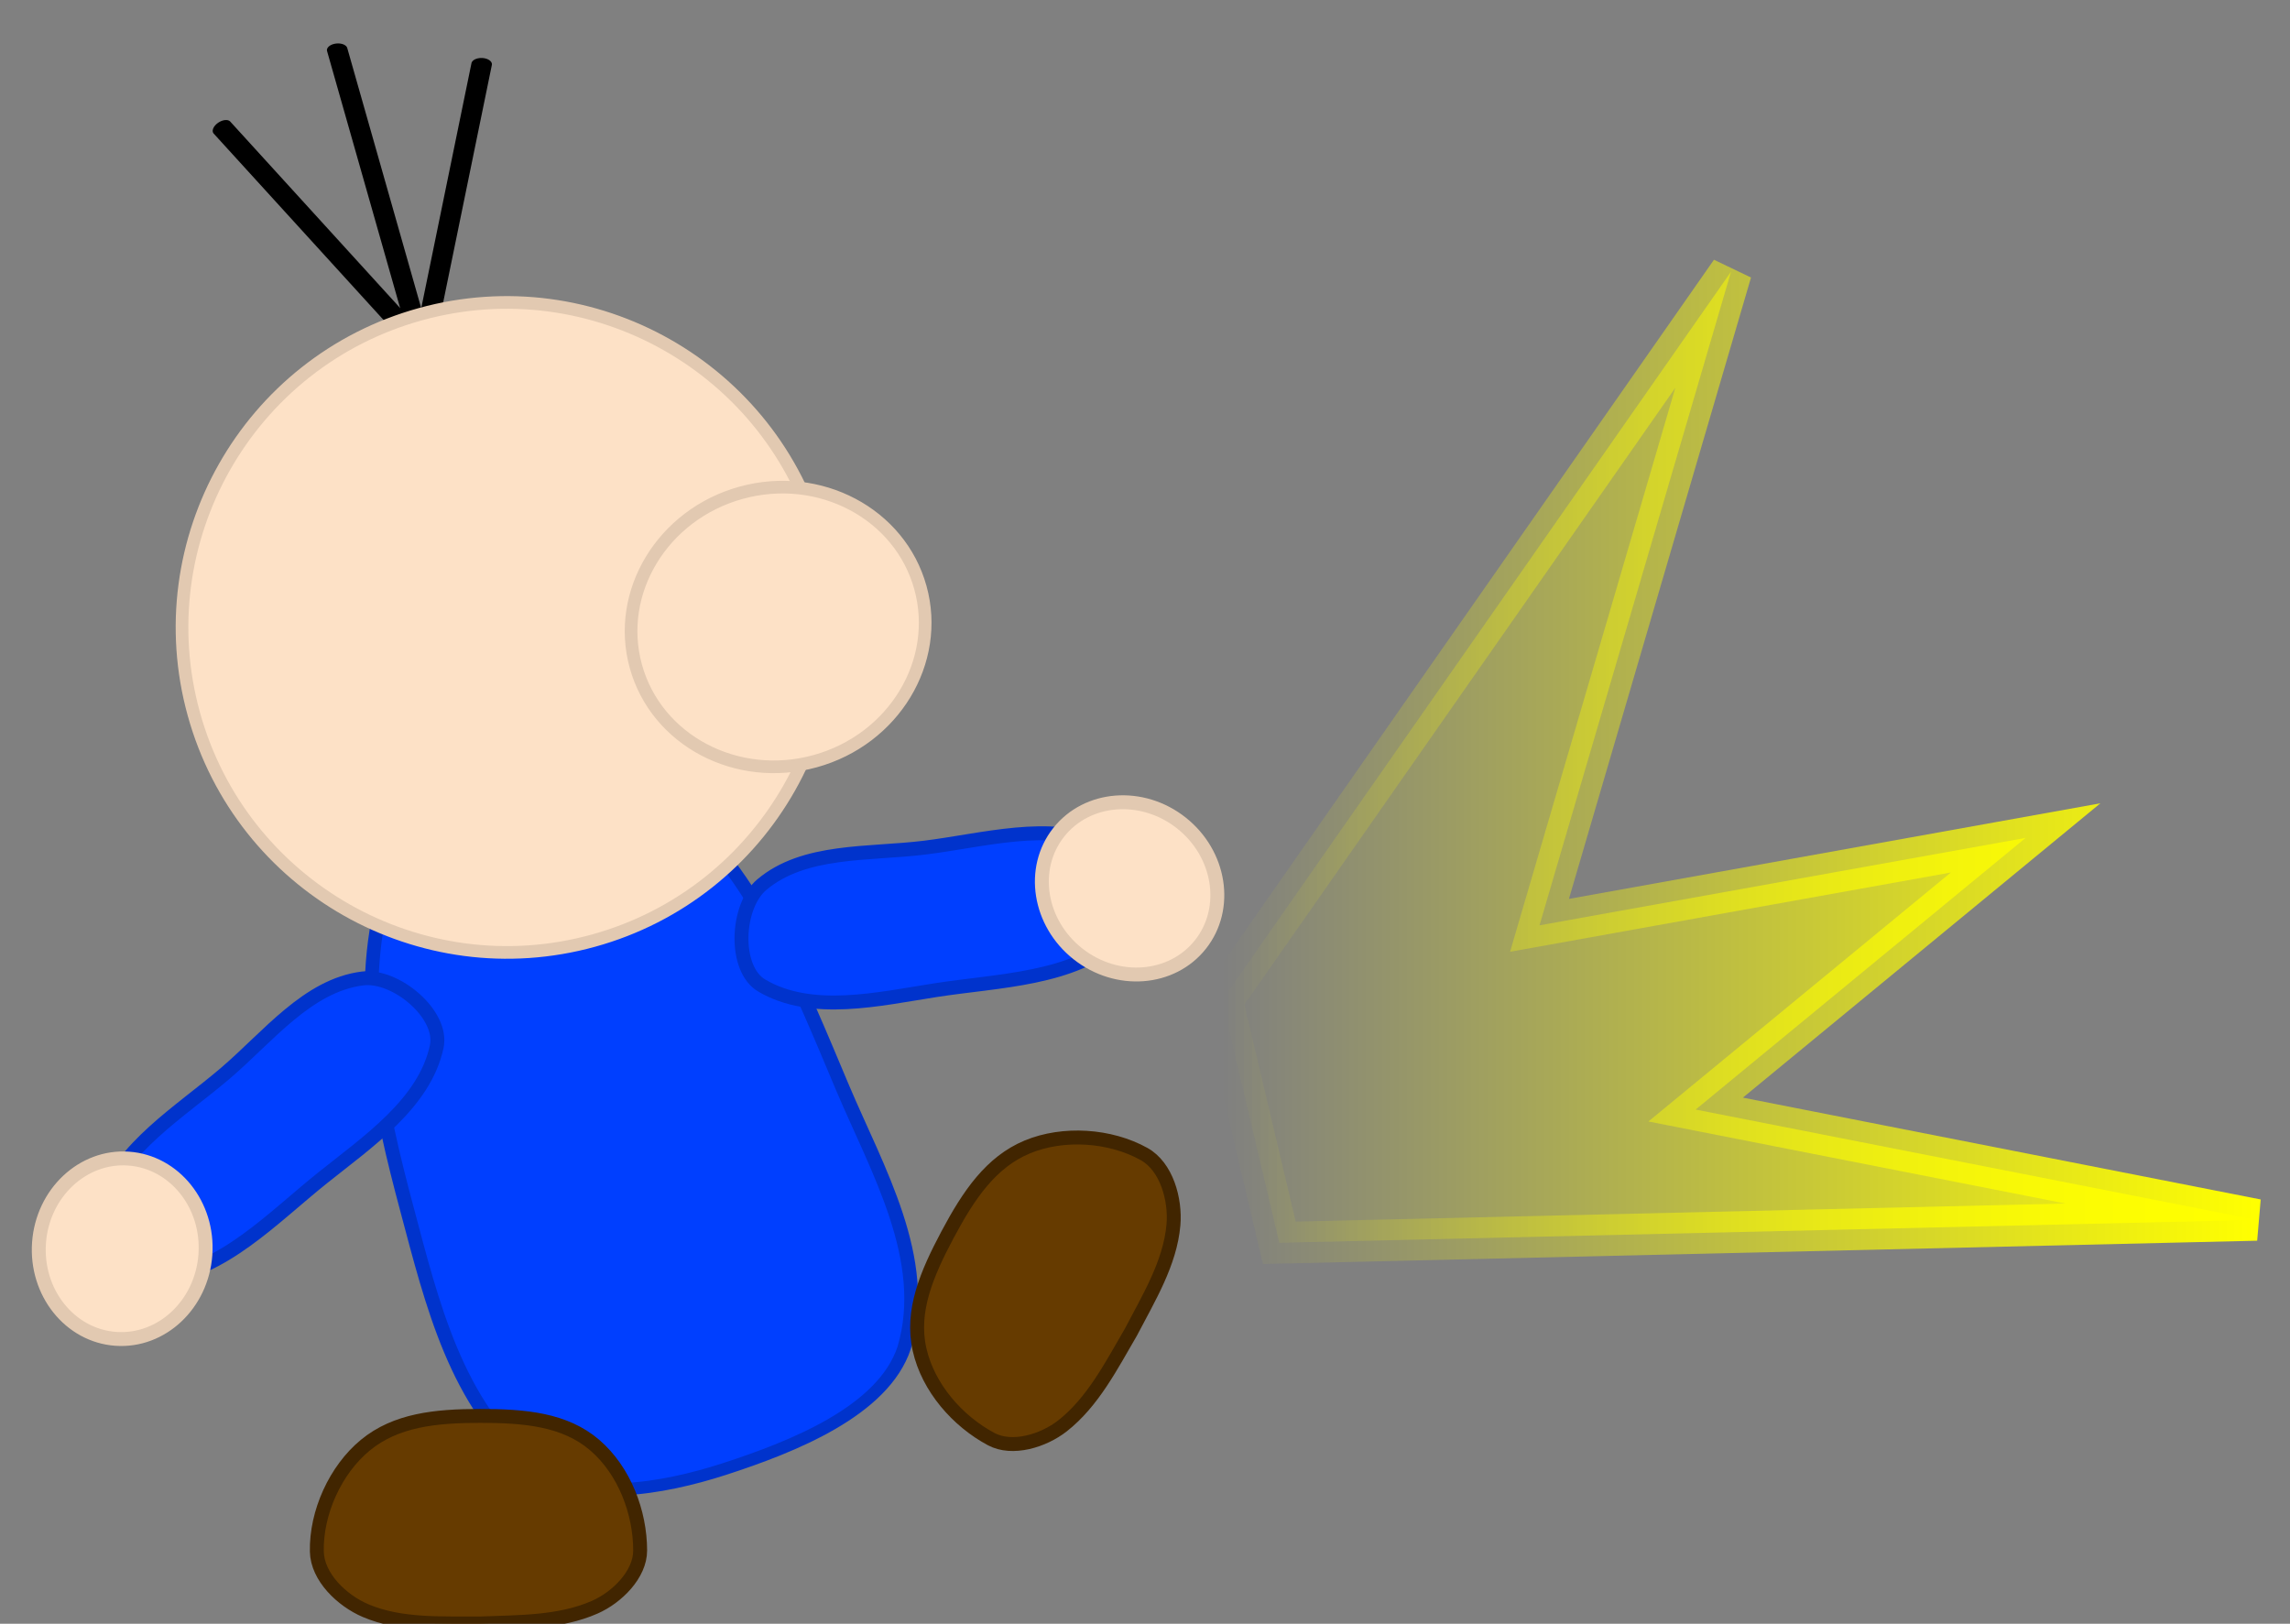 <svg version="1.1" width="110" height="78" viewBox="-1 -1 110 78" xmlns="http://www.w3.org/2000/svg" xmlns:xlink="http://www.w3.org/1999/xlink">
  <rect x="-1" y="-1" width="110" height="78" fill="#808080" stroke="none"/>
  <defs>
    <linearGradient id="grad_1" x2="1">
      <stop offset="0" stop-color="#FFFF00" stop-opacity="0"/>
      <stop offset="1" stop-color="#FFFF00" stop-opacity="1"/>
    </linearGradient>
    <linearGradient id="grad_2" x2="1">
      <stop offset="0" stop-color="#FFFF00" stop-opacity="0"/>
      <stop offset="1" stop-color="#FFFF00" stop-opacity="1"/>
    </linearGradient>
  </defs>
  <!-- Exported by Scratch - http://scratch.mit.edu/ -->
  <path id="ID0.6785501558333635" fill="#003FFF" stroke="#0033CC" stroke-width="2" d="M 201.600 245.800 C 209.309 245.869 219.929 246.926 223.600 253.800 C 232.205 269.938 233.187 289.303 234.600 307.500 C 235.732 322.089 239.073 338.929 231.600 351.500 C 225.956 360.392 211.998 361.463 201.600 361.500 C 192.327 361.526 180.336 359.646 175.600 351.500 C 167.727 337.950 168.913 320.560 169.600 304.800 C 170.350 287.347 171.836 268.799 180.600 253.500 C 184.213 247.019 194.151 245.734 201.600 245.800 Z " transform="matrix(0.318, -0.102, 0.089, 0.277, -62.5, -10)"/>
  <path id="ID0.8365832129493356" fill="none" stroke="#666666" stroke-width="2" stroke-linecap="round" d="M 177.350 190 " transform="matrix(1, 0, 0, 1, -231, -161)"/>
  <path id="ID0.28877942729741335" fill="#663B00" stroke="#412500" stroke-width="2" d="M 298.025 324 C 304.460 324 310.138 324.604 314.514 328.198 C 318.827 331.741 321.611 337.901 321.500 343.500 C 321.426 347.192 317.871 350.560 314.500 352 C 309.420 354.167 303.524 353.802 298 353.850 C 292.456 353.635 286.561 353.742 281.500 351.500 C 278.326 350.095 274.995 346.802 275 343.350 C 275.008 337.855 277.268 331.864 281.536 328.198 C 285.835 324.508 291.590 324 298.025 324 Z " transform="matrix(0.157, -0.295, 0.295, 0.157, -97.85, 95.35)"/>
  <g id="ID0.5338938259519637">
    <path id="ID0.09260875266045332" fill="#003FFF" stroke="#0033CC" stroke-width="2" d="M 264.850 259.700 C 267.723 256.250 276.326 257.195 278.250 261.250 C 282.171 269.530 279.293 279.671 278.100 288.750 C 277.015 296.968 276.524 306.848 270.450 312.550 C 267.023 315.791 258.522 312.915 256.550 308.500 C 253.315 301.226 256.692 292.561 258 284.600 C 259.396 276.115 259.340 266.337 264.850 259.700 Z " transform="matrix(0.094, 0.321, -0.321, 0.094, 110.5, -69.85)"/>
    <path id="ID0.8909183316864073" fill="#FDE1C6" stroke="#E2C9B1" stroke-width="2" d="M 265 298 C 268.587 298 271.837 299.345 274.190 301.517 C 276.543 303.689 278 306.689 278 310 C 278 313.311 276.543 316.311 274.190 318.483 C 271.837 320.655 268.587 322 265 322 C 261.413 322 258.163 320.655 255.810 318.483 C 253.457 316.311 252 313.311 252 310 C 252 306.689 253.457 303.689 255.810 301.517 C 258.163 299.345 261.413 298 265 298 Z " transform="matrix(0.262, 0.207, -0.207, 0.262, 48, -94.4)"/>
  </g>
  <g id="ID0.5338938259519637">
    <path id="ID0.09260875266045332" fill="#003FFF" stroke="#0033CC" stroke-width="2" d="M 264.850 259.700 C 267.723 256.250 276.326 257.195 278.250 261.250 C 282.171 269.530 279.293 279.671 278.100 288.750 C 277.015 296.968 276.524 306.848 270.450 312.550 C 267.023 315.791 258.522 312.915 256.550 308.500 C 253.315 301.226 256.692 292.561 258 284.600 C 259.396 276.115 259.340 266.337 264.850 259.700 Z " transform="matrix(0.173, 0.286, 0.286, -0.173, -116.2, 26)"/>
    <path id="ID0.8909183316864073" fill="#FDE1C6" stroke="#E2C9B1" stroke-width="2" d="M 265 298 C 268.587 298 271.837 299.345 274.190 301.517 C 276.543 303.689 278 306.689 278 310 C 278 313.311 276.543 316.311 274.190 318.483 C 271.837 320.655 268.587 322 265 322 C 261.413 322 258.163 320.655 255.810 318.483 C 253.457 316.311 252 313.311 252 310 C 252 306.689 253.457 303.689 255.810 301.517 C 258.163 299.345 261.413 298 265 298 Z " transform="matrix(-0.024, 0.333, 0.333, 0.024, -92, -36.7)"/>
  </g>
  <path id="ID0.5196907157078385" fill="none" stroke="#000000" stroke-width="2" stroke-linecap="round" d="M 240 147.300 L 233.350 84 " transform="matrix(-0.493, -0.013, -0.008, 0.293, 137.85, -19.5)"/>
  <path id="ID0.5196907157078385" fill="none" stroke="#000000" stroke-width="2" stroke-linecap="round" d="M 240 147.300 L 233.350 84 " transform="matrix(0.416, -0.264, 0.157, 0.248, -100.6, 45.9)"/>
  <path id="ID0.5196907157078385" fill="none" stroke="#000000" stroke-width="2" stroke-linecap="round" d="M 240 147.300 L 231.400 74.100 " transform="matrix(0.491, -0.04, 0.024, 0.292, -100.2, -11)"/>
  <path id="ID0.7701462963595986" fill="#FDE1C6" stroke="#E2C9B1" stroke-width="2" d="M 224.675 185.300 C 238.835 185.300 251.666 191.054 260.958 200.350 C 270.249 209.645 276 222.483 276 236.650 C 276 250.817 270.249 263.655 260.958 272.950 C 251.666 282.246 238.835 288 224.675 288 C 210.515 288 197.684 282.246 188.392 272.950 C 179.101 263.655 173.350 250.817 173.350 236.650 C 173.350 222.483 179.101 209.645 188.392 200.350 C 197.684 191.054 210.515 185.300 224.675 185.300 Z " transform="matrix(0.293, -0.081, 0.081, 0.293, -61.65, -22)"/>
  <path id="ID0.5253645898774266" fill="#FDE1C6" stroke="#E2C9B1" stroke-width="2" d="M 154.025 236 C 160.460 236 166.291 238.465 170.514 242.448 C 174.736 246.430 177.350 251.930 177.350 258 C 177.350 264.070 174.736 269.570 170.514 273.552 C 166.291 277.535 160.460 280 154.025 280 C 147.590 280 141.759 277.535 137.536 273.552 C 133.314 269.570 130.700 264.070 130.700 258 C 130.700 251.930 133.314 246.430 137.536 242.448 C 141.759 238.465 147.590 236 154.025 236 Z " transform="matrix(0.293, -0.081, 0.081, 0.293, -29.65, -34)"/>
  <path id="ID0.28877942729741335" fill="#663B00" stroke="#412500" stroke-width="2" d="M 298.025 324 C 304.460 324 310.138 324.604 314.514 328.198 C 318.827 331.741 321.611 337.901 321.500 343.500 C 321.426 347.192 317.871 350.560 314.500 352 C 309.420 354.167 303.524 353.802 298 353.850 C 292.456 353.635 286.561 353.742 281.500 351.500 C 278.326 350.095 274.995 346.802 275 343.350 C 275.008 337.855 277.268 331.864 281.536 328.198 C 285.835 324.508 291.590 324 298.025 324 Z " transform="matrix(-0.334, 0, 0, 0.334, 121.6, -41.2)"/>
  <path id="ID0.9895169408991933" fill="url(#grad_1)" stroke="url(#grad_2)" stroke-width="2" stroke-linecap="round" d="M 274.150 182.200 L 271.400 170.550 L 295.850 135.550 L 286.650 166.950 L 310 162.750 L 294.150 175.800 L 321.100 181.100 L 274.150 182.200 Z " transform="matrix(1, 0, 0, 1, -213.7, -123.5)"/>
</svg>